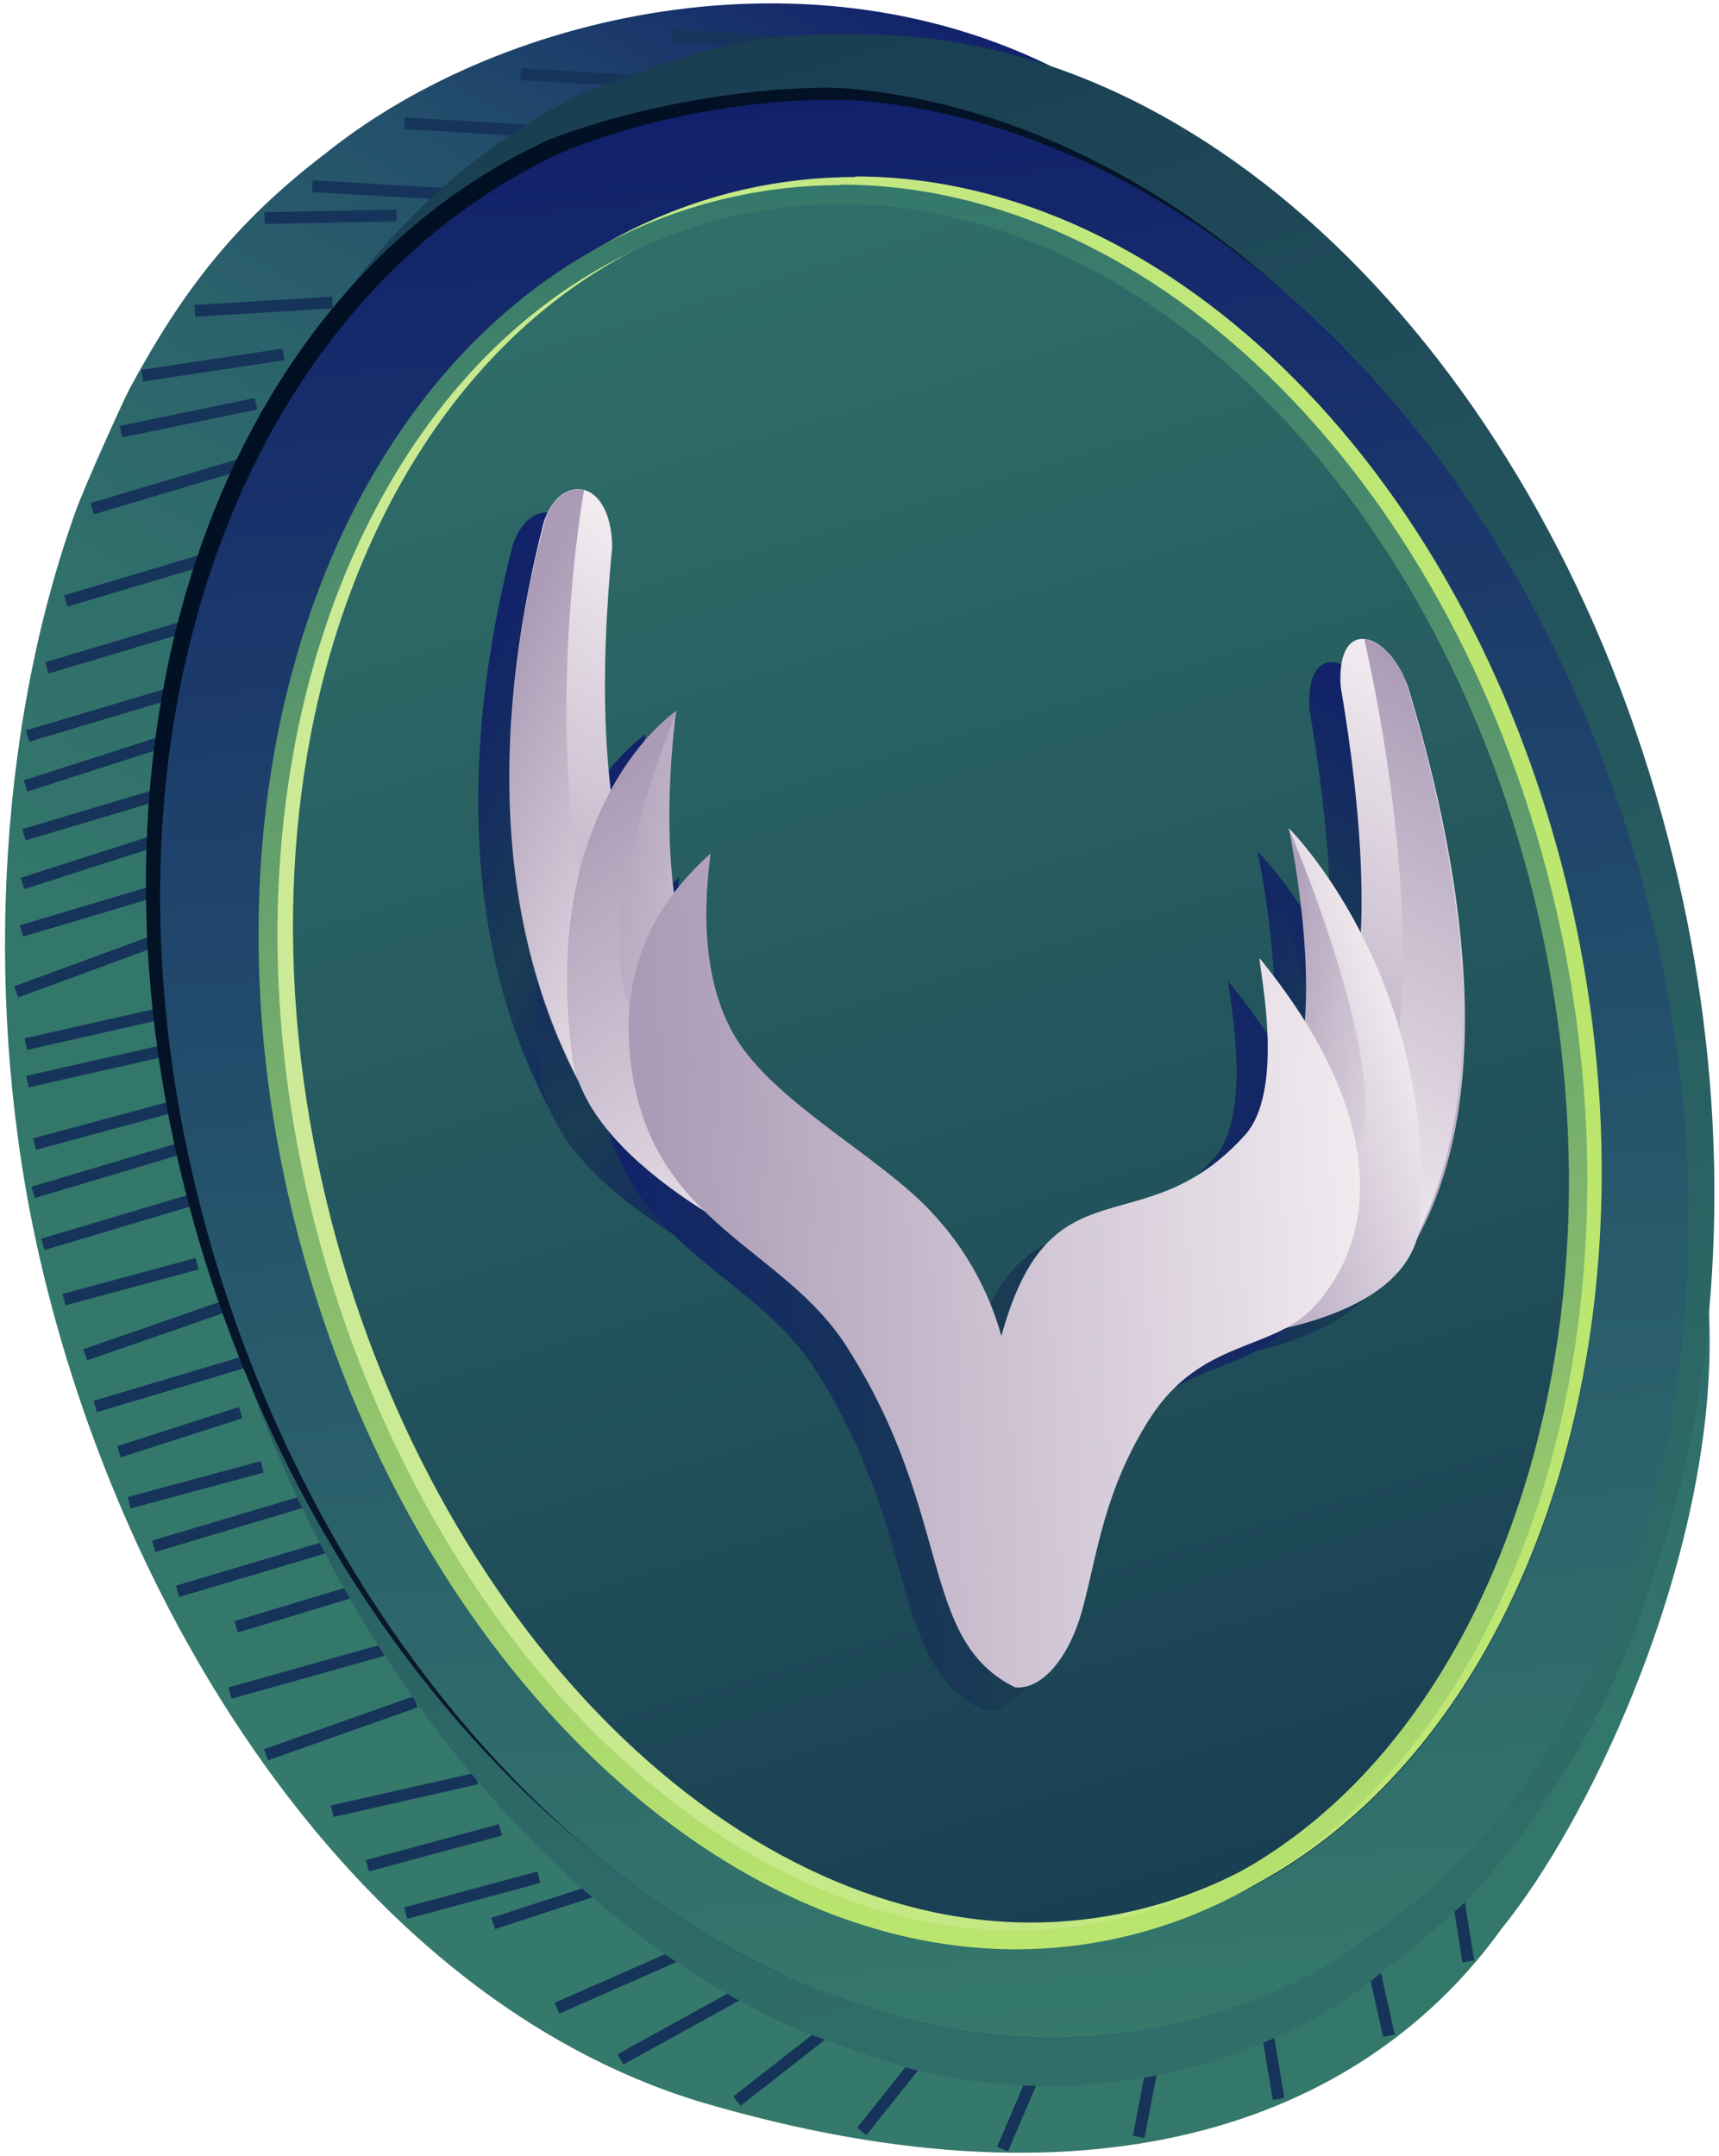 <svg width="181" height="227" viewBox="0 0 181 227" fill="none" xmlns="http://www.w3.org/2000/svg">
<g id="Group 414">
<g id="Ellipse 1 copy 3">
<path id="Vector" d="M139.68 99.477C113.62 97.246 161.78 35.676 114.01 8.746C87.16 -6.564 53.19 0.976 34.28 16.146C24.81 23.377 19.28 30.497 13.66 40.897C12.66 42.846 8.78 51.496 7.94 53.897C-0.36 77.076 -1.79 106.276 4.15 132.296C13 171.006 38.04 210.296 73.53 221.216C116.88 234.096 144.22 222.396 158.14 203.006C176.35 180.516 204.17 104.986 139.68 99.477Z" fill="url(#paint0_linear_21_47325)"/>
</g>
<g id="Shape 3">
<path id="Vector_2" d="M77.736 209.249L65.032 216.259L65.631 217.345L78.335 210.335L77.736 209.249Z" fill="#16345A"/>
</g>
<g id="Shape 3_2">
<path id="Vector_3" d="M88.644 211.769L77.213 220.706L77.977 221.683L89.408 212.746L88.644 211.769Z" fill="#16345A"/>
</g>
<g id="Shape 3_3">
<path id="Vector_4" d="M99.28 212.677L90.25 224.007L91.22 224.787L100.26 213.457L99.28 212.677Z" fill="#16345A"/>
</g>
<g id="Shape 3_4">
<path id="Vector_5" d="M110.681 212.687L104.991 226.007L106.131 226.497L111.821 213.177L110.681 212.687Z" fill="#16345A"/>
</g>
<g id="Shape 3_5">
<path id="Vector_6" d="M122.009 210.646L119.289 224.826L120.509 225.076L123.229 210.886L122.009 210.646Z" fill="#16345A"/>
</g>
<g id="Shape 3_6">
<path id="Vector_7" d="M132.85 206.626L131.62 206.826L134.02 221.066L135.24 220.876L132.85 206.626Z" fill="#16345A"/>
</g>
<g id="Shape 3_7">
<path id="Vector_8" d="M143.72 200.077L142.5 200.337L145.63 214.437L146.85 214.177L143.72 200.077Z" fill="#16345A"/>
</g>
<g id="Shape 3_8">
<path id="Vector_9" d="M152.949 192.126L151.719 192.316L153.989 206.586L155.219 206.396L152.949 192.126Z" fill="#16345A"/>
</g>
<g id="Shape 4">
<path id="Vector_10" d="M70.718 205.427L58.397 210.846L58.896 211.981L71.217 206.562L70.718 205.427Z" fill="#16345A"/>
</g>
<g id="Shape 5">
<path id="Vector_11" d="M64.532 197.734L51.745 201.906L52.129 203.084L64.916 198.912L64.532 197.734Z" fill="#16345A"/>
</g>
<g id="Shape 6">
<path id="Vector_12" d="M56.574 197.027L42.565 200.806L42.888 202.004L56.897 198.224L56.574 197.027Z" fill="#16345A"/>
</g>
<g id="Shape 7">
<path id="Vector_13" d="M52.535 192.04L38.526 195.82L38.849 197.017L52.858 193.237L52.535 192.04Z" fill="#16345A"/>
</g>
<g id="Shape 8">
<path id="Vector_14" d="M50.048 186.634L34.842 190.075L35.116 191.284L50.321 187.843L50.048 186.634Z" fill="#16345A"/>
</g>
<g id="Shape 9">
<path id="Vector_15" d="M43.552 178.577L27.809 184.149L28.223 185.318L43.966 179.746L43.552 178.577Z" fill="#16345A"/>
</g>
<g id="Shape 10">
<path id="Vector_16" d="M40.129 173.132L24.049 177.643L24.384 178.837L40.464 174.326L40.129 173.132Z" fill="#16345A"/>
</g>
<g id="Shape 11">
<path id="Vector_17" d="M40.257 165.964L24.676 170.671L25.036 171.861L40.617 167.154L40.257 165.964Z" fill="#16345A"/>
</g>
<g id="Shape 12">
<path id="Vector_18" d="M34.074 162.3L18.52 166.937L18.874 168.125L34.428 163.488L34.074 162.3Z" fill="#16345A"/>
</g>
<g id="Shape 13">
<path id="Vector_19" d="M31.561 157.552L16.008 162.191L16.363 163.38L31.916 158.74L31.561 157.552Z" fill="#16345A"/>
</g>
<g id="Shape 14">
<path id="Vector_20" d="M27.443 153.825L13.434 157.605L13.757 158.802L27.766 155.023L27.443 153.825Z" fill="#16345A"/>
</g>
<g id="Shape 15">
<path id="Vector_21" d="M25.149 148.126L12.334 152.245L12.714 153.426L25.528 149.307L25.149 148.126Z" fill="#16345A"/>
</g>
<g id="Shape 16">
<path id="Vector_22" d="M25.397 142.839L9.844 147.478L10.199 148.667L25.751 144.027L25.397 142.839Z" fill="#16345A"/>
</g>
<g id="Shape 17">
<path id="Vector_23" d="M23.121 137.064L8.77 142.042L9.176 143.213L23.527 138.235L23.121 137.064Z" fill="#16345A"/>
</g>
<g id="Shape 18">
<path id="Vector_24" d="M20.586 132.443L6.577 136.223L6.9 137.42L20.909 133.64L20.586 132.443Z" fill="#16345A"/>
</g>
<g id="Shape 19">
<path id="Vector_25" d="M18.864 120.298L3.311 124.937L3.665 126.126L19.218 121.486L18.864 120.298Z" fill="#16345A"/>
</g>
<g id="Shape 19 copy">
<path id="Vector_26" d="M19.893 125.765L4.34 130.404L4.695 131.593L20.247 126.953L19.893 125.765Z" fill="#16345A"/>
</g>
<g id="Shape 20">
<path id="Vector_27" d="M17.48 116.066L3.471 119.846L3.794 121.043L17.803 117.263L17.48 116.066Z" fill="#16345A"/>
</g>
<g id="Shape 21">
<path id="Vector_28" d="M17.964 109.821L2.758 113.259L3.032 114.469L18.238 111.031L17.964 109.821Z" fill="#16345A"/>
</g>
<g id="Shape 22">
<path id="Vector_29" d="M17.793 105.878L2.586 109.316L2.86 110.526L18.066 107.088L17.793 105.878Z" fill="#16345A"/>
</g>
<g id="Shape 23">
<path id="Vector_30" d="M17.385 98.001L1.493 103.836L1.92 105L17.813 99.165L17.385 98.001Z" fill="#16345A"/>
</g>
<g id="Shape 24">
<path id="Vector_31" d="M17.627 92.777L2.075 97.416L2.429 98.604L17.982 93.965L17.627 92.777Z" fill="#16345A"/>
</g>
<g id="Shape 25">
<path id="Vector_32" d="M19.261 86.927L2.172 92.42L2.552 93.601L19.641 88.108L19.261 86.927Z" fill="#16345A"/>
</g>
<g id="Shape 26">
<path id="Vector_33" d="M17.896 82.651L2.342 87.288L2.696 88.477L18.25 83.84L17.896 82.651Z" fill="#16345A"/>
</g>
<g id="Shape 27">
<path id="Vector_34" d="M19.595 76.657L2.506 82.151L2.886 83.331L19.975 77.838L19.595 76.657Z" fill="#16345A"/>
</g>
<g id="Shape 28">
<path id="Vector_35" d="M18.274 72.257L2.721 76.896L3.076 78.085L18.628 73.445L18.274 72.257Z" fill="#16345A"/>
</g>
<g id="Shape 28 copy">
<path id="Vector_36" d="M20.317 65.073L4.764 69.713L5.119 70.901L20.671 66.262L20.317 65.073Z" fill="#16345A"/>
</g>
<g id="Shape 28 copy 2">
<path id="Vector_37" d="M22.31 58.038L6.756 62.675L7.111 63.863L22.664 59.227L22.31 58.038Z" fill="#16345A"/>
</g>
<g id="Shape 28 copy 3">
<path id="Vector_38" d="M25.086 48.319L9.534 52.959L9.888 54.147L25.441 49.508L25.086 48.319Z" fill="#16345A"/>
</g>
<g id="Shape 29">
<path id="Vector_39" d="M26.83 41.899L12.62 44.831L12.87 46.045L27.081 43.113L26.83 41.899Z" fill="#16345A"/>
</g>
<g id="Shape 30">
<path id="Vector_40" d="M29.757 36.694L14.885 38.937L15.07 40.163L29.942 37.92L29.757 36.694Z" fill="#16345A"/>
</g>
<g id="Shape 31">
<path id="Vector_41" d="M34.962 31.227L20.479 32.108L20.554 33.345L35.037 32.464L34.962 31.227Z" fill="#16345A"/>
</g>
<g id="Shape 32">
<path id="Vector_42" d="M41.75 22.061L27.84 22.339L27.865 23.579L41.775 23.301L41.75 22.061Z" fill="#16345A"/>
</g>
<g id="Shape 32_2">
<path id="Vector_43" d="M32.931 18.979L32.858 20.217L46.744 21.032L46.817 19.794L32.931 18.979Z" fill="#16345A"/>
</g>
<g id="Shape 32_3">
<path id="Vector_44" d="M42.63 12.358L42.557 13.595L56.443 14.411L56.516 13.173L42.63 12.358Z" fill="#16345A"/>
</g>
<g id="Shape 32_4">
<path id="Vector_45" d="M54.866 7.186L54.793 8.424L68.68 9.239L68.752 8.001L54.866 7.186Z" fill="#16345A"/>
</g>
<g id="Shape 32_5">
<path id="Vector_46" d="M70.882 3.104L70.809 4.342L84.695 5.157L84.768 3.919L70.882 3.104Z" fill="#16345A"/>
</g>
<g id="Ellipse 1 copy">
<path id="Vector_47" d="M176.72 92.647C165.16 42.497 130.64 5.237 93.46 3.707C79.31 3.127 74.85 4.777 61.32 9.817C26.57 26.817 8.88 75.307 20.881 127.357C30.09 167.357 54.25 199.727 82.54 213.037C86.971 214.874 91.493 216.479 96.09 217.847C103.698 219.752 111.609 220.115 119.359 218.913C127.108 217.71 134.538 214.968 141.21 210.847C145.76 207.608 150.102 204.088 154.21 200.307C162.031 191.965 168.146 182.175 172.21 171.487C172.79 170.027 176.12 159.757 176.79 157.037C181.63 137.517 181.91 115.177 176.72 92.647Z" fill="url(#paint1_linear_21_47325)"/>
</g>
<path id="Vector_48" fill-rule="evenodd" clip-rule="evenodd" d="M71.531 20.937C69.021 21.457 69.341 28.697 67.251 27.017C65.441 25.567 61.191 15.107 59.251 16.017C25.301 31.607 8.511 77.157 20.931 126.417C30.481 164.257 54.621 195.097 82.581 207.997C84.691 208.997 88.151 205.517 90.301 206.287C92.611 207.107 93.611 212.127 95.961 212.697C104.718 214.886 113.852 215.098 122.701 213.317C128.865 212.06 134.782 209.807 140.221 206.647C142.291 205.437 136.651 199.567 138.571 198.117C140.921 196.357 150.791 198.957 152.901 196.857C160.464 189.131 166.371 179.944 170.261 169.857C170.811 168.477 167.481 159.597 167.351 155.187C167.351 153.237 170.151 154.237 170.351 153.607C171.151 151.157 173.961 158.837 174.581 156.277C179.061 137.927 179.061 116.847 173.681 95.537C161.681 48.087 127.261 13.857 90.781 10.617C85.661 10.167 93.391 15.147 88.251 15.957C87.351 16.117 72.461 20.747 71.531 20.937Z" fill="url(#paint2_linear_21_47325)"/>
<path id="Vector_49" fill-rule="evenodd" clip-rule="evenodd" d="M57.761 14.727C23.821 30.317 7.021 75.877 19.451 125.127C28.991 162.977 53.131 193.807 81.091 206.707C83.201 207.707 86.661 204.227 88.821 204.997C90.981 205.767 92.131 210.847 94.471 211.417C103.231 213.608 112.37 213.816 121.221 212.027C127.38 210.77 133.291 208.514 138.721 205.347C140.801 204.147 135.151 198.267 137.081 196.827C139.421 195.057 149.291 197.657 151.401 195.557C158.964 187.831 164.871 178.644 168.761 168.557C169.311 167.187 165.981 158.307 165.861 153.887C165.801 151.937 168.651 152.937 168.861 152.307C169.651 149.857 172.471 157.537 173.091 154.977C177.561 136.627 177.561 115.557 172.191 94.237C160.191 46.787 125.761 12.557 89.281 9.317C84.161 8.907 70.231 9.907 57.761 14.727Z" fill="url(#paint3_linear_21_47325)"/>
<path id="Vector_50" fill-rule="evenodd" clip-rule="evenodd" d="M59.261 15.996C25.311 31.586 8.521 77.136 20.941 126.396C30.491 164.236 54.631 195.076 82.591 207.976C84.701 208.976 93.591 212.106 95.971 212.676C104.728 214.865 113.862 215.077 122.711 213.296C128.87 212.045 134.784 209.799 140.221 206.646C144.651 203.656 148.886 200.386 152.901 196.856C160.464 189.131 166.371 179.944 170.261 169.856C170.811 168.476 173.961 158.856 174.581 156.276C179.061 137.926 179.061 116.846 173.681 95.536C161.681 48.086 127.261 13.856 90.781 10.616C85.661 10.176 72.061 10.756 59.261 15.996Z" fill="url(#paint4_linear_21_47325)"/>
<g id="Ellipse 1 copy 5">
<path id="Vector_51" d="M165.489 95.167C154.009 44.917 115.669 11.427 78.369 19.947C41.069 28.467 20.499 74.947 31.979 125.167C43.459 175.387 82.319 211.637 119.609 203.167C156.899 194.697 176.969 145.417 165.489 95.167Z" fill="url(#paint5_linear_21_47325)"/>
</g>
<g id="Ellipse 1 copy 2">
<path id="Vector_52" d="M90.091 20.646C122.721 20.646 153.611 52.186 163.541 95.646C169.031 119.646 167.421 143.986 159.001 164.056C150.581 184.126 136.451 197.256 119.171 201.206C115.693 201.997 112.138 202.396 108.571 202.396C92.871 202.396 76.681 194.586 62.981 180.396C49.281 166.206 38.861 146.346 33.981 124.756C28.531 100.886 30.231 77.096 38.771 57.756C47.211 38.636 61.451 25.916 78.871 21.936C82.552 21.092 86.315 20.66 90.091 20.646ZM90.091 18.646C86.141 18.639 82.203 19.075 78.351 19.946C41.061 28.476 20.481 74.946 31.961 125.166C42.311 170.456 74.961 204.356 108.551 204.356C112.253 204.357 115.942 203.941 119.551 203.116C156.841 194.586 176.911 145.416 165.431 95.116C155.151 50.116 123.341 18.576 90.031 18.576L90.091 18.646Z" fill="url(#paint6_linear_21_47325)"/>
</g>
<g id="Ellipse 1 copy 4">
<path id="Vector_53" d="M88.549 21.487C121.18 21.487 152.07 53.017 162 96.487C167.49 120.487 165.88 144.817 157.46 164.887C149.04 184.957 134.92 198.087 117.63 202.037C114.153 202.835 110.597 203.238 107.03 203.237C91.329 203.237 75.139 195.417 61.44 181.237C47.739 167.057 37.349 147.157 32.349 125.577C26.899 101.707 28.599 77.917 37.139 58.577C45.58 39.457 59.819 26.737 77.24 22.757C80.937 21.916 84.717 21.49 88.51 21.487L88.549 21.487ZM88.51 19.487C84.569 19.486 80.641 19.929 76.799 20.807C39.51 29.327 18.919 75.807 30.399 126.017C40.749 171.317 73.35 205.217 106.99 205.217C110.708 205.216 114.415 204.797 118.04 203.967C155.33 195.447 175.39 146.267 163.91 95.967C153.63 50.967 121.819 19.437 88.51 19.437L88.51 19.487Z" fill="url(#paint7_linear_21_47325)"/>
</g>
<path id="Vector_54" d="M144.98 74.776C142.86 68.836 137.43 67.296 137.88 74.676C140.14 88.006 141.39 103.076 137.98 112.156C135.43 118.926 143.32 136.766 143.35 136.856C155.35 121.176 151.06 94.796 144.98 74.776Z" fill="url(#paint8_linear_21_47325)"/>
<path id="Vector_55" d="M144.761 74.196C144.051 72.326 142.381 70.086 140.381 69.716C144.131 86.436 146.971 111.556 140.901 122.946C137.591 129.146 143.321 136.766 143.351 136.856C155.111 120.266 150.781 93.876 144.761 74.196Z" fill="url(#paint9_linear_21_47325)"/>
<path id="Vector_56" d="M63.95 98.028C59.79 87.498 59.95 72.698 61.18 60.028C61.07 52.718 55.68 52.188 53.98 57.398C49.35 75.398 47.05 100.508 60.39 121.018C60.4 120.948 67.05 105.868 63.95 98.028Z" fill="url(#paint10_linear_21_47325)"/>
<path id="Vector_57" d="M61.809 107.857C54.809 93.967 55.679 69.547 58.209 54.027C56.38 53.557 54.77 55.337 54.209 56.897C49.349 74.647 46.989 100.307 60.349 121.027C61.907 119.243 62.882 117.025 63.143 114.671C63.404 112.317 62.939 109.939 61.809 107.857V107.857Z" fill="url(#paint11_linear_21_47325)"/>
<path id="Vector_58" d="M68.92 102.306C65.76 92.136 67.98 77.306 67.98 77.306C67.98 77.306 53.48 86.896 57.07 113.796C58.68 125.796 80.36 134.976 80.36 134.976C80.36 134.976 72.7 114.426 68.92 102.306Z" fill="url(#paint12_linear_21_47325)"/>
<path id="Vector_59" d="M62.66 107.527C59.49 97.357 67.98 77.337 67.98 77.337C67.98 77.337 53.48 86.927 57.07 113.827C58.68 125.827 80.36 135.007 80.36 135.007C80.36 135.007 66.43 119.647 62.66 107.527Z" fill="url(#paint13_linear_21_47325)"/>
<path id="Vector_60" d="M132.42 89.646C132.42 89.646 135.8 105.526 133.36 114.646C130.46 125.486 124.26 143.426 124.26 143.426C124.26 143.426 145.55 142.426 146.26 130.886C147.86 104.936 132.42 89.646 132.42 89.646Z" fill="url(#paint14_linear_21_47325)"/>
<path id="Vector_61" d="M132.42 89.646C132.42 89.646 142.56 113.226 140.12 122.326C137.22 133.176 124.26 143.406 124.26 143.406C124.26 143.406 145.55 142.406 146.26 130.866C147.86 104.936 132.42 89.646 132.42 89.646Z" fill="url(#paint15_linear_21_47325)"/>
<path id="Vector_62" d="M129.4 103.398C128.91 102.728 132.32 116.538 127.95 121.798C117.11 134.028 107.38 124.008 102.16 143.078C100.782 138.139 98.21 133.616 94.67 129.908C89.19 124.058 78.22 118.488 74.09 111.518C69.29 103.408 71.77 92.078 71.48 92.338C67.33 96.128 62.2 102.668 64.03 114.968C66.43 131.178 79.1 133.408 85.8 143.878C97.18 161.648 93.35 174.738 103.55 179.798C106.31 180.078 109.3 176.738 110.75 171.228C112.27 165.418 113.03 158.898 117.75 151.488C123.17 143.048 130.65 144.488 135.04 139.728C142.35 131.818 140.49 118.418 129.4 103.398Z" fill="url(#paint16_linear_21_47325)"/>
<path id="Vector_63" d="M129.4 103.396C128.88 102.756 139.45 119.396 132.05 130.716C125.79 138.086 119.48 138.896 113.05 146.066C106.73 153.066 107.94 167.606 103.56 171.966C103.46 172.066 101.39 169.586 100.09 165.586C97.45 157.446 95.77 145.466 88.84 138.136C83.33 132.316 73.41 123.936 69.75 116.716C63.09 103.546 71.81 92.076 71.52 92.346C67.36 96.136 61.43 102.876 63.25 115.176C65.65 131.386 79.15 133.726 85.84 144.176C97.22 161.956 93.39 175.036 103.6 180.096C106.35 180.386 109.35 177.046 110.79 171.536C112.32 165.726 113.07 159.206 117.84 151.786C123.26 143.346 130.73 144.786 135.12 140.026C142.35 132.126 142.19 119.086 129.4 103.396Z" fill="url(#paint17_linear_21_47325)"/>
<path id="Vector_64" d="M148.26 72.317C146.14 66.377 140.71 64.847 141.16 72.227C143.42 85.557 144.67 100.617 141.26 109.707C138.71 116.467 146.6 134.317 146.63 134.407C158.59 118.727 154.35 92.347 148.26 72.317Z" fill="url(#paint18_linear_21_47325)"/>
<path id="Vector_65" d="M148.03 71.747C147.33 69.877 145.66 67.627 143.65 67.267C147.41 83.987 150.25 109.107 144.18 120.487C140.87 126.687 146.6 134.317 146.63 134.407C158.35 117.817 154.06 91.427 148.03 71.747Z" fill="url(#paint19_linear_21_47325)"/>
<path id="Vector_66" d="M67.231 95.576C63.071 85.046 63.231 70.236 64.461 57.576C64.351 50.266 58.961 49.736 57.261 54.946C52.621 72.946 50.331 98.056 63.661 118.566C63.681 118.486 70.351 103.416 67.231 95.576Z" fill="url(#paint20_linear_21_47325)"/>
<path id="Vector_67" d="M65.091 105.396C58.091 91.506 58.961 67.096 61.491 51.576C59.661 51.106 58.051 52.886 57.491 54.446C52.641 72.206 50.311 97.856 63.701 118.576C65.248 116.783 66.21 114.559 66.459 112.204C66.707 109.848 66.23 107.473 65.091 105.396V105.396Z" fill="url(#paint21_linear_21_47325)"/>
<path id="Vector_68" d="M72.201 99.857C69.041 89.687 71.201 74.857 71.201 74.857C71.201 74.857 56.711 84.447 60.301 111.347C61.911 123.347 83.591 132.537 83.591 132.537C83.591 132.537 75.981 111.977 72.201 99.857Z" fill="url(#paint22_linear_21_47325)"/>
<path id="Vector_69" d="M65.93 105.076C62.77 94.906 71.249 74.876 71.249 74.876C71.249 74.876 56.76 84.466 60.349 111.366C61.959 123.366 83.639 132.556 83.639 132.556C83.639 132.556 69.71 117.186 65.93 105.076Z" fill="url(#paint23_linear_21_47325)"/>
<path id="Vector_70" d="M135.689 87.177C135.689 87.177 139.079 103.057 136.639 112.177C133.739 123.017 127.539 140.947 127.539 140.947C127.539 140.947 148.829 139.997 149.539 128.407C151.139 102.487 135.689 87.177 135.689 87.177Z" fill="url(#paint24_linear_21_47325)"/>
<path id="Vector_71" d="M135.689 87.177C135.689 87.177 145.839 110.757 143.399 119.857C140.499 130.697 127.539 140.927 127.539 140.927C127.539 140.927 148.829 139.977 149.539 128.387C151.139 102.487 135.689 87.177 135.689 87.177Z" fill="url(#paint25_linear_21_47325)"/>
<path id="Vector_72" d="M132.68 100.936C132.19 100.266 135.6 114.076 131.23 119.336C120.35 131.576 110.66 121.556 105.44 140.646C104.063 135.704 101.491 131.178 97.95 127.466C92.47 121.626 81.5 116.056 77.37 109.086C72.57 100.976 75.05 89.646 74.76 89.906C70.61 93.696 65.48 100.236 67.3 112.526C69.71 128.746 82.38 130.976 89.08 141.446C100.46 159.226 96.62 172.306 106.83 177.366C109.58 177.646 112.58 174.306 114.03 168.796C115.55 162.986 116.31 156.466 121.03 149.056C126.45 140.616 133.93 142.056 138.32 137.286C145.59 129.366 143.77 115.966 132.68 100.936Z" fill="url(#paint26_linear_21_47325)"/>
<path id="Vector_73" d="M132.681 100.946C132.161 100.296 142.681 116.946 135.331 128.266C129.071 135.626 122.761 136.446 116.331 143.616C110.011 150.616 111.221 165.156 106.831 169.516C106.741 169.616 104.671 167.136 103.371 163.136C100.731 154.986 99.051 143.006 92.121 135.676C86.611 129.866 76.681 121.486 73.031 114.266C66.371 101.086 75.081 89.626 74.791 89.886C70.641 93.676 64.701 100.426 66.531 112.716C68.931 128.936 82.421 131.266 89.121 141.716C100.501 159.496 96.661 172.576 106.871 177.636C109.631 177.926 112.631 174.636 114.071 169.066C115.591 163.266 116.351 156.746 121.071 149.326C126.501 140.886 133.971 142.326 138.361 137.566C145.611 129.646 145.471 116.646 132.681 100.946Z" fill="url(#paint27_linear_21_47325)"/>
</g>
<defs>
<linearGradient id="paint0_linear_21_47325" x1="41.689" y1="205.513" x2="139.968" y2="22.586" gradientUnits="userSpaceOnUse">
<stop stop-color="#34796B"/>
<stop offset="0.37" stop-color="#33776B"/>
<stop offset="0.55" stop-color="#306F6B"/>
<stop offset="0.69" stop-color="#2B626B"/>
<stop offset="0.82" stop-color="#244F6B"/>
<stop offset="0.92" stop-color="#1A376B"/>
<stop offset="1" stop-color="#11206B"/>
</linearGradient>
<linearGradient id="paint1_linear_21_47325" x1="67.927" y1="7.199" x2="130.764" y2="216.003" gradientUnits="userSpaceOnUse">
<stop stop-color="#193E52"/>
<stop offset="0.19" stop-color="#1F4A58"/>
<stop offset="0.7" stop-color="#2B6564"/>
<stop offset="1" stop-color="#306F69"/>
</linearGradient>
<linearGradient id="paint2_linear_21_47325" x1="18.569" y1="119.392" x2="176.495" y2="106.269" gradientUnits="userSpaceOnUse">
<stop stop-color="#11206B"/>
<stop offset="0.59" stop-color="#27586B"/>
<stop offset="1" stop-color="#35796B"/>
</linearGradient>
<linearGradient id="paint3_linear_21_47325" x1="170.464" y1="173.419" x2="22.039" y2="47.758" gradientUnits="userSpaceOnUse">
<stop stop-color="#112036"/>
<stop offset="1" stop-color="#000F22"/>
</linearGradient>
<linearGradient id="paint4_linear_21_47325" x1="106.019" y1="215.038" x2="88.99" y2="10.095" gradientUnits="userSpaceOnUse">
<stop stop-color="#35796B"/>
<stop offset="0.41" stop-color="#27586B"/>
<stop offset="1" stop-color="#11206B"/>
</linearGradient>
<linearGradient id="paint5_linear_21_47325" x1="72.157" y1="21.639" x2="126.191" y2="201.201" gradientUnits="userSpaceOnUse">
<stop stop-color="#306F69"/>
<stop offset="0.7" stop-color="#204E59"/>
<stop offset="1" stop-color="#193E52"/>
</linearGradient>
<linearGradient id="paint6_linear_21_47325" x1="30.031" y1="117.236" x2="167.681" y2="105.816" gradientUnits="userSpaceOnUse">
<stop stop-color="#CCEA97"/>
<stop offset="0.82" stop-color="#BEE776"/>
<stop offset="1" stop-color="#BBE66E"/>
</linearGradient>
<linearGradient id="paint7_linear_21_47325" x1="95.169" y1="204.967" x2="99.23" y2="19.707" gradientUnits="userSpaceOnUse">
<stop stop-color="#BBE66E"/>
<stop offset="0.12" stop-color="#AAD86E"/>
<stop offset="0.72" stop-color="#55936C"/>
<stop offset="1" stop-color="#34786B"/>
</linearGradient>
<linearGradient id="paint8_linear_21_47325" x1="135.306" y1="131.477" x2="164.381" y2="83.655" gradientUnits="userSpaceOnUse">
<stop stop-color="#122369"/>
<stop offset="0.51" stop-color="#193C53"/>
<stop offset="1" stop-color="#11206B"/>
</linearGradient>
<linearGradient id="paint9_linear_21_47325" x1="152.481" y1="75.733" x2="125.518" y2="127.209" gradientUnits="userSpaceOnUse">
<stop stop-color="#122369"/>
<stop offset="0.51" stop-color="#193C53"/>
<stop offset="1" stop-color="#11206B"/>
</linearGradient>
<linearGradient id="paint10_linear_21_47325" x1="51.187" y1="115.141" x2="80.321" y2="67.213" gradientUnits="userSpaceOnUse">
<stop stop-color="#122369"/>
<stop offset="0.51" stop-color="#193C53"/>
<stop offset="1" stop-color="#11206B"/>
</linearGradient>
<linearGradient id="paint11_linear_21_47325" x1="46.82" y1="77.436" x2="77.269" y2="92.129" gradientUnits="userSpaceOnUse">
<stop stop-color="#122369"/>
<stop offset="0.51" stop-color="#193C53"/>
<stop offset="1" stop-color="#11206B"/>
</linearGradient>
<linearGradient id="paint12_linear_21_47325" x1="56.144" y1="102.588" x2="85.612" y2="108.369" gradientUnits="userSpaceOnUse">
<stop stop-color="#122369"/>
<stop offset="0.51" stop-color="#193C53"/>
<stop offset="1" stop-color="#11206B"/>
</linearGradient>
<linearGradient id="paint13_linear_21_47325" x1="57.674" y1="87.102" x2="88.885" y2="131.343" gradientUnits="userSpaceOnUse">
<stop stop-color="#122369"/>
<stop offset="0.51" stop-color="#193C53"/>
<stop offset="1" stop-color="#11206B"/>
</linearGradient>
<linearGradient id="paint14_linear_21_47325" x1="127.226" y1="116.238" x2="148.432" y2="120.398" gradientUnits="userSpaceOnUse">
<stop stop-color="#122369"/>
<stop offset="0.51" stop-color="#193C53"/>
<stop offset="1" stop-color="#11206B"/>
</linearGradient>
<linearGradient id="paint15_linear_21_47325" x1="118.049" y1="120.84" x2="146.067" y2="110.796" gradientUnits="userSpaceOnUse">
<stop stop-color="#122369"/>
<stop offset="0.51" stop-color="#193C53"/>
<stop offset="1" stop-color="#11206B"/>
</linearGradient>
<linearGradient id="paint16_linear_21_47325" x1="66.483" y1="132.562" x2="141.662" y2="129.725" gradientUnits="userSpaceOnUse">
<stop stop-color="#122369"/>
<stop offset="0.51" stop-color="#193C53"/>
<stop offset="1" stop-color="#11206B"/>
</linearGradient>
<linearGradient id="paint17_linear_21_47325" x1="65.691" y1="132.568" x2="142.208" y2="129.681" gradientUnits="userSpaceOnUse">
<stop stop-color="#122369"/>
<stop offset="0.51" stop-color="#193C53"/>
<stop offset="1" stop-color="#11206B"/>
</linearGradient>
<linearGradient id="paint18_linear_21_47325" x1="138.599" y1="129.04" x2="167.677" y2="81.208" gradientUnits="userSpaceOnUse">
<stop stop-color="#AB9BB6"/>
<stop offset="1" stop-color="#F3EDF1"/>
</linearGradient>
<linearGradient id="paint19_linear_21_47325" x1="155.765" y1="73.283" x2="128.799" y2="124.769" gradientUnits="userSpaceOnUse">
<stop stop-color="#AB9BB6"/>
<stop offset="1" stop-color="#F3EDF1"/>
</linearGradient>
<linearGradient id="paint20_linear_21_47325" x1="54.471" y1="112.689" x2="83.605" y2="64.76" gradientUnits="userSpaceOnUse">
<stop stop-color="#AB9BB6"/>
<stop offset="1" stop-color="#F3EDF1"/>
</linearGradient>
<linearGradient id="paint21_linear_21_47325" x1="50.106" y1="74.984" x2="80.564" y2="89.675" gradientUnits="userSpaceOnUse">
<stop stop-color="#AB9BB6"/>
<stop offset="1" stop-color="#F3EDF1"/>
</linearGradient>
<linearGradient id="paint22_linear_21_47325" x1="59.419" y1="100.133" x2="88.887" y2="105.915" gradientUnits="userSpaceOnUse">
<stop stop-color="#AB9BB6"/>
<stop offset="1" stop-color="#F3EDF1"/>
</linearGradient>
<linearGradient id="paint23_linear_21_47325" x1="60.958" y1="84.66" x2="92.171" y2="128.889" gradientUnits="userSpaceOnUse">
<stop stop-color="#AB9BB6"/>
<stop offset="1" stop-color="#F3EDF1"/>
</linearGradient>
<linearGradient id="paint24_linear_21_47325" x1="130.499" y1="113.784" x2="151.705" y2="117.944" gradientUnits="userSpaceOnUse">
<stop stop-color="#AB9BB6"/>
<stop offset="1" stop-color="#F3EDF1"/>
</linearGradient>
<linearGradient id="paint25_linear_21_47325" x1="121.342" y1="118.393" x2="149.351" y2="108.356" gradientUnits="userSpaceOnUse">
<stop stop-color="#AB9BB6"/>
<stop offset="1" stop-color="#F3EDF1"/>
</linearGradient>
<linearGradient id="paint26_linear_21_47325" x1="69.767" y1="130.12" x2="144.956" y2="127.283" gradientUnits="userSpaceOnUse">
<stop stop-color="#AB9BB6"/>
<stop offset="1" stop-color="#F3EDF1"/>
</linearGradient>
<linearGradient id="paint27_linear_21_47325" x1="68.976" y1="130.129" x2="145.493" y2="127.241" gradientUnits="userSpaceOnUse">
<stop stop-color="#AB9BB6"/>
<stop offset="1" stop-color="#F3EDF1"/>
</linearGradient>
</defs>
</svg>
